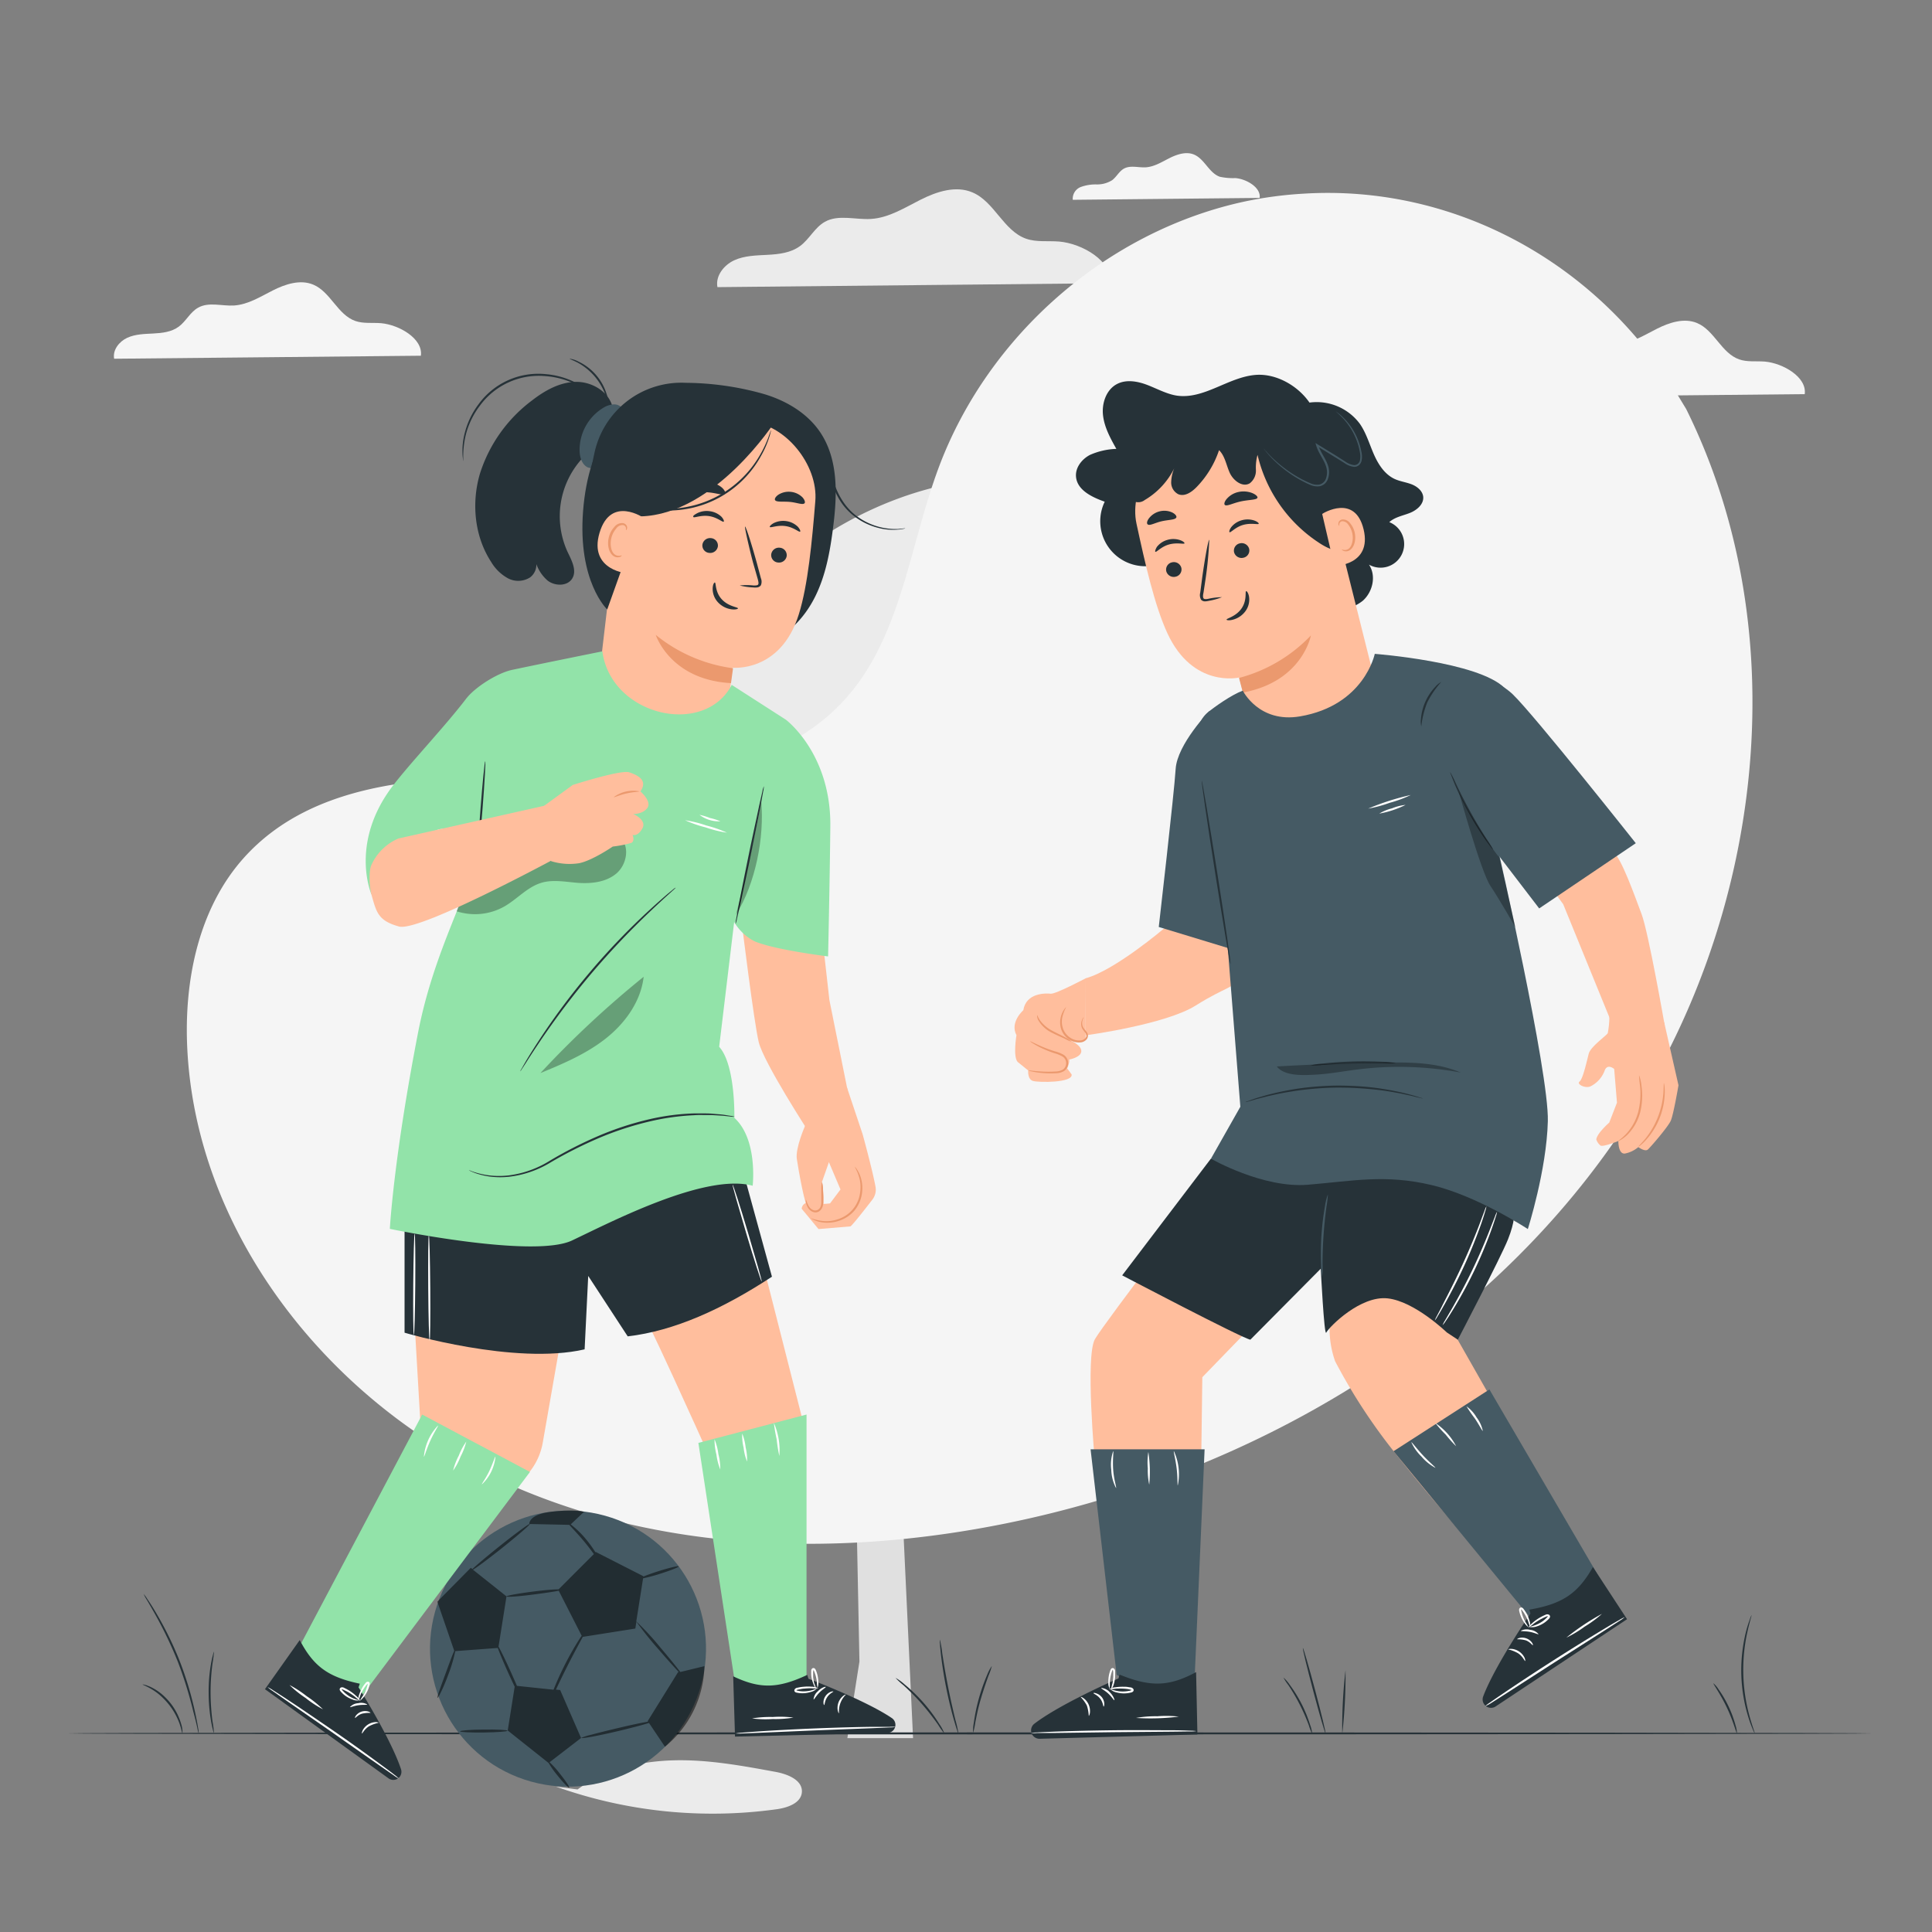 <svg xmlns="http://www.w3.org/2000/svg" viewBox="0 0 500 500"><rect x="0" y="0" width="500" height="500" fill="#808080" stroke="none"/><g id="background-complete"><path d="M200.77,458.57c-8.7-1.6-17.46-3.22-26.3-3s-17.86,2.31-25,7.54l-5.59-.74A120.79,120.79,0,0,0,201,468.23c2.84-.39,6.35-1.6,6.53-4.46C207.7,460.66,203.83,459.14,200.77,458.57Z" style="fill:#ebebeb"></path><path d="M195.46,285.34c-1.41,5.17,16.85,41.71,25,46.62L222.42,430l-3.12,19.82h17l-4-85.43,21.9-69.73L248.47,292l-19.18,62.53L222,293.27,217.4,292l3.65,28.41s-16.45-15.2-19.65-35Z" style="fill:#e0e0e0"></path><path d="M312.6,214.23c-4.12-5.41-11.76-8.34-18.06-5.81,3.06-4.89,6.2-10,6.87-15.72s-1.91-12.27-7.31-14.28c-3.11-1.16-6.74-.72-9.61-2.37-4.71-2.72-5-9.33-4.42-14.75.59-6,1.44-12.07.72-18.06s-3.21-12.07-8.07-15.66c-5.52-4.08-13-4.26-19.8-3.47-28.59,3.3-54.54,21.06-70.54,45S158,221.66,159.31,250.41c.59,12.79,4.75,26.86,11.91,37.48,6.7,9.94,15.74,18.86,26.91,23.21,7,2.73,10.26,3.95,14.62,5A74.82,74.82,0,0,0,230,318h4.79c18.25-.81,30.15-8.94,43.79-21.08s22.38-28.12,30.83-44.31c3.15-6,6.1-12.27,7.19-19S316.71,219.63,312.6,214.23Z" style="fill:#ebebeb"></path><path d="M108.92,92.06c.61-4.41-5.62-8-10.3-8.42-2.23-.18-4.55.16-6.66-.57-4.58-1.6-6.41-7.52-10.88-9.4-3.34-1.41-7.19-.16-10.43,1.47s-6.44,3.68-10.06,3.92c-3.14.2-6.56-1-9.32.57-2.05,1.14-3.12,3.51-5,4.9S42,86.19,39.69,86.31s-4.67.15-6.76,1.11-3.82,3.17-3.39,5.42Z" style="fill:#f5f5f5"></path><path d="M467.06,102c.61-4.41-5.62-8-10.29-8.42-2.24-.18-4.55.17-6.67-.57-4.58-1.6-6.41-7.51-10.88-9.4-3.34-1.41-7.19-.15-10.42,1.48s-6.44,3.68-10.06,3.91c-3.15.2-6.57-1-9.32.57-2.06,1.15-3.13,3.51-5,4.91s-4.27,1.65-6.56,1.78-4.68.14-6.77,1.1-3.82,3.17-3.38,5.43Z" style="fill:#f5f5f5"></path><path d="M326,51.22c.37-2.69-3.42-4.9-6.27-5.13a16.08,16.08,0,0,1-4.06-.35c-2.8-1-3.91-4.58-6.64-5.73-2-.86-4.38-.09-6.35.9s-3.93,2.24-6.13,2.39c-1.92.12-4-.59-5.68.34-1.25.7-1.91,2.14-3.06,3a7.27,7.27,0,0,1-4,1.09,11.18,11.18,0,0,0-4.12.67,3.26,3.26,0,0,0-2.06,3.31Z" style="fill:#f5f5f5"></path><path d="M287.27,73.29c.78-5.65-7.2-10.29-13.18-10.78-2.86-.23-5.83.21-8.53-.73-5.87-2.05-8.21-9.62-13.93-12-4.27-1.81-9.2-.2-13.34,1.88s-8.25,4.72-12.88,5c-4,.26-8.4-1.23-11.93.74-2.62,1.46-4,4.49-6.42,6.27s-5.46,2.12-8.4,2.28-6,.19-8.66,1.42-4.89,4.05-4.33,6.94Z" style="fill:#ebebeb"></path></g><g id="background-simple"><path d="M436.38,105.85l-2.43-4C413.43,68,376.34,47.65,337.23,50.13a101.08,101.08,0,0,0-15,2c-35.56,7.61-66.49,34.5-79.32,68.94-7.54,20.25-9.65,43.57-24,59.65-18.63,20.92-50.25,21.57-78.06,20.71s-59.44-.13-78,20.87c-11.61,13.16-15.3,31.87-14.36,49.48,2.47,46.64,35,88.35,76.31,109.08s90,22.58,135.23,13.46c63.37-12.77,123.63-47.85,159.86-102S465.37,164.33,436.38,105.85Z" style="fill:#f5f5f5"></path></g><g id="Floor"><path d="M484.68,448.6c0,.15-104.63.26-233.67.26s-233.69-.11-233.69-.26,104.61-.26,233.69-.26S484.68,448.46,484.68,448.6Z" style="fill:#263238"></path></g><g id="Plants"><path d="M37.18,412.53a7.83,7.83,0,0,1,.91,1.24c.57.82,1.34,2,2.25,3.55a88.59,88.59,0,0,1,6.12,12.44,87.69,87.69,0,0,1,4,13.26c.38,1.73.65,3.15.8,4.13a8.1,8.1,0,0,1,.18,1.53,9.69,9.69,0,0,1-.38-1.5c-.21-1-.53-2.36-1-4.08A104,104,0,0,0,46,430,105,105,0,0,0,40,417.51c-.87-1.54-1.59-2.78-2.1-3.63A9.28,9.28,0,0,1,37.18,412.53Z" style="fill:#263238"></path><path d="M36.9,435.93s.25,0,.67.13a4,4,0,0,1,.76.26,7.85,7.85,0,0,1,1,.44,13,13,0,0,1,2.32,1.5,16.9,16.9,0,0,1,2.38,2.4,15.61,15.61,0,0,1,2.83,5.43,6.82,6.82,0,0,1,.36,2.51c-.09,0-.22-.94-.71-2.4A17.71,17.71,0,0,0,43.6,441a19.14,19.14,0,0,0-2.29-2.36,15.26,15.26,0,0,0-2.19-1.55C37.79,436.31,36.87,436,36.9,435.93Z" style="fill:#263238"></path><path d="M55.38,427.43A30.3,30.3,0,0,1,55,430.5,55.38,55.38,0,0,0,54.5,438a59.9,59.9,0,0,0,.49,7.44,27.77,27.77,0,0,1,.39,3.09,3,3,0,0,1-.27-.8c-.14-.52-.31-1.28-.48-2.23A44.66,44.66,0,0,1,54,438a41,41,0,0,1,.62-7.5c.17-.95.35-1.71.5-2.23A2.83,2.83,0,0,1,55.38,427.43Z" style="fill:#263238"></path><path d="M339.6,448.76a16.15,16.15,0,0,1-.88-2.26,50.07,50.07,0,0,0-5.26-10.35,14.33,14.33,0,0,1-1.31-2,9.33,9.33,0,0,1,1.61,1.84,35.51,35.51,0,0,1,3.1,5,35,35,0,0,1,2.21,5.45A8.76,8.76,0,0,1,339.6,448.76Z" style="fill:#263238"></path><path d="M343.05,448.6c-.14,0-1.56-4.87-3.19-11s-2.82-11.08-2.68-11.11,1.56,4.87,3.19,11S343.19,448.57,343.05,448.6Z" style="fill:#263238"></path><path d="M347.37,448.78a129.44,129.44,0,0,1,.85-16.54,134.49,134.49,0,0,1-.85,16.54Z" style="fill:#263238"></path><path d="M443.43,435.64a6.81,6.81,0,0,1,1.37,1.62,28.66,28.66,0,0,1,2.58,4.43,28.3,28.3,0,0,1,1.77,4.82,7.23,7.23,0,0,1,.37,2.09c-.16,0-.91-3.1-2.61-6.68S443.3,435.73,443.43,435.64Z" style="fill:#263238"></path><path d="M453.29,418c.09,0-.49,1.69-1.09,4.44a45.35,45.35,0,0,0,.59,21.76c.75,2.71,1.42,4.33,1.33,4.37a6.22,6.22,0,0,1-.54-1.11,31.74,31.74,0,0,1-1.14-3.16,40.36,40.36,0,0,1-1.17-4.85,41.06,41.06,0,0,1-.33-12.19,41.89,41.89,0,0,1,.9-4.9,31.45,31.45,0,0,1,1-3.22A6.51,6.51,0,0,1,453.29,418Z" style="fill:#263238"></path><path d="M243.24,424.33a28.28,28.28,0,0,1,.62,3.59c.34,2.22.84,5.28,1.5,8.64s1.37,6.38,1.9,8.56a27.81,27.81,0,0,1,.79,3.56,4,4,0,0,1-.36-.91c-.21-.6-.47-1.47-.79-2.55-.62-2.17-1.38-5.19-2.05-8.56s-1.11-6.45-1.36-8.69c-.12-1.12-.2-2-.24-2.66A3.41,3.41,0,0,1,243.24,424.33Z" style="fill:#263238"></path><path d="M231.76,434.23a12.42,12.42,0,0,1,2.31,1.66,43,43,0,0,1,4.93,4.77,41.77,41.77,0,0,1,4.09,5.51,11.48,11.48,0,0,1,1.34,2.51,21,21,0,0,1-1.64-2.31A63.73,63.73,0,0,0,238.6,441a61.87,61.87,0,0,0-4.77-4.85A19.33,19.33,0,0,1,231.76,434.23Z" style="fill:#263238"></path><path d="M256.69,431.15a17.06,17.06,0,0,1-.86,2.5c-.56,1.53-1.29,3.66-2,6.05s-1.13,4.59-1.44,6.19a18.51,18.51,0,0,1-.55,2.59,10.72,10.72,0,0,1,.19-2.65,47,47,0,0,1,1.3-6.27,48.7,48.7,0,0,1,2.12-6.05A11,11,0,0,1,256.69,431.15Z" style="fill:#263238"></path></g><g id="soccer-ball"><circle cx="147" cy="426.7" r="35.71" transform="translate(-303.5 453.74) rotate(-74.43)" style="fill:#455a64"></circle><g style="opacity:0.5"><path d="M125.19,447.61c-3.39,0-6.18.25-6.13.46s2.75.34,6.13.3,6.16-.25,6.15-.46S128.58,447.56,125.19,447.61Z"></path><path d="M176.07,432.71c-1-1.31-2.86-3.63-5.11-6.26a71.6,71.6,0,0,0-6.29-6.83l1.76-11.15a42.76,42.76,0,0,0,4.37-1.17c2.74-.86,4.91-1.72,4.85-1.92s-2.34.33-5.08,1.19c-1.72.54-3.21,1.08-4.07,1.45l0-.1-12.31-6.27-.09.09a29.32,29.32,0,0,0-2.21-3.1,24.93,24.93,0,0,0-4.19-4.13l3.46-3.27s-2.37-.69-8.42,0-5.75,3.17-5.75,3.17l10.34.22c.69.79,2.29,2.42,4,4.49.92,1.12,1.72,2.19,2.36,3.07l-9.13,9.13c-1.25,0-3.6.2-6.31.54-4,.5-7.2,1.09-7.17,1.3s3.28,0,7.26-.54c2.72-.35,5-.69,6.26-.94l5.94,11.65c-.25.35-.52.76-.83,1.25-1,1.58-2.3,3.82-3.59,6.38-1.21,2.4-2.19,4.63-2.86,6.34l-9.48-1c-.46-1.08-1-2.31-1.59-3.62-1.29-2.88-2.48-5.31-3.17-6.54l2.06-13-8.68-6.9c.9-.5,3.92-2.75,7.46-5.56,4.14-3.31,7.39-6.12,7.26-6.28s-3.6,2.38-7.74,5.68c-3.57,2.85-6.47,5.32-7.12,6l-.42-.33-8.66,8.76,4.38,12.73c-.43.89-1.25,3.15-2.23,5.81-1.27,3.47-2.32,6.28-2.12,6.36s1.56-2.61,2.84-6.1a38.36,38.36,0,0,0,1.77-6l11-.82c.51,1.38,1.5,3.76,2.72,6.45.59,1.31,1.15,2.51,1.66,3.57l-1.8,11.34,10.6,8.43,0,0a24.75,24.75,0,0,0,2.32,3.26c1.49,1.86,2.84,3.26,3,3.12s-.91-1.74-2.4-3.6a24.33,24.33,0,0,0-2.69-3l8.15-6.27-5.41-12.41-1.1-.11c.78-1.64,1.78-3.75,2.95-6.06,1.61-3.19,3.12-5.95,4-7.59l13.6-2.15.28-1.79a86.82,86.82,0,0,0,5.74,7.18c2.15,2.5,4.08,4.65,5.24,5.86l-.18,0-7.89,12.72.08.13c-1.64.27-4.62.9-8,1.71-2.58.61-4.9,1.19-6.57,1.64a15.46,15.46,0,0,0-2.67.83c0,.29,4.27-.51,9.41-1.72,3.54-.84,6.55-1.64,8.1-2.13l4.13,6.15a27.74,27.74,0,0,0,10.21-20.72v-.13Z"></path></g></g><g id="character-2"><path d="M315.57,303.5s-29.66,38.66-32.2,43.07,0,31.89,0,31.89l27.53-2.18.26-19.86L350.31,316l2.34-9.33Z" style="fill:#ffbe9d"></path><polygon points="282.24 375.08 288.99 433.44 301.58 440.52 309.13 435.27 311.75 375.08 282.24 375.08" style="fill:#455a64"></polygon><path d="M288.83,385.09a10.53,10.53,0,0,1-1.23-4.7,10.67,10.67,0,0,1,.49-4.83c.16,0-.19,2.16,0,4.79S289,385,288.83,385.09Z" style="fill:#fff"></path><path d="M297.42,384.24a17.7,17.7,0,0,1-.37-4.23,17.48,17.48,0,0,1,.14-4.25,34.06,34.06,0,0,1,.23,8.48Z" style="fill:#fff"></path><path d="M304.82,384.45c-.15,0,0-2-.31-4.48s-.86-4.38-.71-4.42a14.19,14.19,0,0,1,1,8.9Z" style="fill:#fff"></path><path d="M402.14,230.69l2.42,3.33,13,31.85,13.27-.49s-4.22-24.16-6-28.84-5.12-14.3-7.39-16.19-7.33-3.58-7.33-3.58Z" style="fill:#ffbe9d"></path><path d="M416.5,263.2a23.43,23.43,0,0,1-.41,4.17c-.32.64-4.44,3.49-4.92,5.31s-1.51,6.59-2.38,7.22,1.35,1.83,2.78,1.27a7.41,7.41,0,0,0,3.72-4.12c.72-1.91,2.46-.4,2.46-.4l.72,8.72-2,5.16s-3.19,2.77-3.35,4.36a3.34,3.34,0,0,0,1.11,1.59c.72.39,4.6-1.19,4.6-1.19s-.08,3.41,1.67,3.25a7.53,7.53,0,0,0,3.49-1.67s1.74,1.27,2.46.64,5.23-5.87,5.94-7.46,2-9.18,2-9.18l-3.7-16.29-8-4.82Z" style="fill:#ffbe9d"></path><path d="M424.18,278.25a10.33,10.33,0,0,1,.63,2.76,17.83,17.83,0,0,1-.33,6.84,12.67,12.67,0,0,1-3.42,5.93,9.12,9.12,0,0,1-1.67,1.25c-.42.24-.68.34-.7.31s.92-.58,2.11-1.83a13.46,13.46,0,0,0,3.18-5.79,20.08,20.08,0,0,0,.47-6.67A27.57,27.57,0,0,1,424.18,278.25Z" style="fill:#eb996e"></path><path d="M430.62,280.32s.08.25.14.71a12.48,12.48,0,0,1,.07,2,18.8,18.8,0,0,1-4.78,11.92,12.32,12.32,0,0,1-1.42,1.38,2.47,2.47,0,0,1-.59.42c-.06-.07.69-.77,1.73-2a21.37,21.37,0,0,0,3.23-5.5,21.75,21.75,0,0,0,1.47-6.2C430.6,281.35,430.53,280.33,430.62,280.32Z" style="fill:#eb996e"></path><path d="M301.31,240.24S288.54,251.12,281,253.17v14.76s20.59-2.75,28.48-7.72,10.12-4.46,11.15-7.38.86-9.36.86-9.36Z" style="fill:#ffbe9d"></path><path d="M281,253.17s-7.8,4.13-9.06,4-6.37-.31-7.11,4.28c0,0-3.55,3.07-1.77,6.45,0,0-.94,5.57.31,6.93l2.72,2.2s-.21,2.3,1.25,2.72,10.35.52,10-1.68l-1.15-1.57s.73-1.67.52-2.29c0,0,3-.53,3.13-2.09s-2.71-2.83-2.71-2.83,3.83.94,3.83-.94Z" style="fill:#ffbe9d"></path><path d="M280.48,263.27s-.15.25-.3.71a2.47,2.47,0,0,0,.16,1.94,14.19,14.19,0,0,0,.89,1.14,1.69,1.69,0,0,1,.33.86,1.52,1.52,0,0,1-.29,1,2.32,2.32,0,0,1-1.82.86,4.35,4.35,0,0,1-2.06-.39,5.16,5.16,0,0,1-2.71-2.89,5.75,5.75,0,0,1-.16-3.23,6,6,0,0,1,.87-2c.29-.42.5-.62.52-.6a10.54,10.54,0,0,0-1,2.66,5.49,5.49,0,0,0,.25,3,4.83,4.83,0,0,0,2.47,2.59,4,4,0,0,0,1.82.35,1.86,1.86,0,0,0,1.46-.64,1,1,0,0,0,0-1.3,10.2,10.2,0,0,1-.86-1.21,2.58,2.58,0,0,1,0-2.19C280.21,263.43,280.46,263.25,280.48,263.27Z" style="fill:#eb996e"></path><path d="M266.58,269.46c0-.07,1.16.57,3.06,1.39a34.66,34.66,0,0,0,3.41,1.25,8.89,8.89,0,0,1,2.07.8,2.55,2.55,0,0,1,1.32,2.08,2.48,2.48,0,0,1-1.08,2.22,4.37,4.37,0,0,1-2.2.56,25.21,25.21,0,0,1-3.68-.09,21.53,21.53,0,0,1-2.45-.38,3.35,3.35,0,0,1-.88-.26c0-.09,1.29.16,3.36.27a29.37,29.37,0,0,0,3.62,0,4.07,4.07,0,0,0,1.95-.5,2,2,0,0,0,.84-1.77,2,2,0,0,0-1.07-1.67,8.56,8.56,0,0,0-1.94-.78,28.87,28.87,0,0,1-3.42-1.37,23.6,23.6,0,0,1-2.17-1.19A3.27,3.27,0,0,1,266.58,269.46Z" style="fill:#eb996e"></path><path d="M268.4,262.7c.08,0,.23.62.82,1.45a9.2,9.2,0,0,0,3,2.55c1.38.76,2.72,1.33,3.63,1.87a4.11,4.11,0,0,1,1.37,1,9.54,9.54,0,0,1-1.54-.69c-.94-.45-2.29-1-3.71-1.75a8.08,8.08,0,0,1-3.07-2.8A2.64,2.64,0,0,1,268.4,262.7Z" style="fill:#eb996e"></path><path d="M344.09,343.28a25.67,25.67,0,0,0,1.43,9,148.21,148.21,0,0,0,15.13,23.26c15,19.06,36.14,42,36.14,42L412,407.8l-34.75-61.09L365,331.48l-18.31,5Z" style="fill:#ffbe9d"></path><path d="M325.18,129.18a33.29,33.29,0,0,1,9-22.77l-.74-.27a13.92,13.92,0,0,1,18.53,3.6c1.62,2.37,2.42,5.17,3.57,7.8s2.81,5.23,5.42,6.43c1.39.63,2.94.82,4.36,1.37s2.81,1.67,3,3.18c.21,1.95-1.63,3.51-3.45,4.23s-3.87,1.06-5.32,2.38a6.11,6.11,0,1,1-5.26,11c1.92,2.85,1,7-1.56,9.31a10.58,10.58,0,0,1-9.7,1.88,19.23,19.23,0,0,1-8.56-5.51A33.29,33.29,0,0,1,325.18,129.18Z" style="fill:#263238"></path><path d="M278.47,123.36c-.2-2.35,1.5-4.52,3.59-5.62a18.34,18.34,0,0,1,6.85-1.57c-1.54-2.74-3.1-5.58-3.45-8.7s.84-6.64,3.63-8.09c2.4-1.25,5.35-.71,7.87.26s5,2.35,7.62,2.75c7,1,13.2-4.71,20.21-5.35,7.2-.67,15.26,5.42,16.32,12.57-9.87,7.53-19.83,15.15-27.8,24.68-4.3,5.15-8.75,11.28-15.41,12.15a11.64,11.64,0,0,1-12-16.6C282.61,128.68,278.75,126.84,278.47,123.36Z" style="fill:#263238"></path><path d="M294.13,135.56c-2-9.18,5.19-20.92,14.44-22.51l30.69-2.69,1.27,4.88,15.17,60.55h0s3,20.07-13.68,23.58c-15,3.16-18.54-12.58-18.54-12.59l-2.75-11.44s-12,2.87-18.62-11.48C298.81,156.73,296.33,145.75,294.13,135.56Z" style="fill:#ffbe9d"></path><path d="M301.83,147.83a2,2,0,0,0,2.41,1.42,1.92,1.92,0,0,0,1.49-2.3,2,2,0,0,0-2.4-1.42A1.92,1.92,0,0,0,301.83,147.83Z" style="fill:#263238"></path><path d="M299,142.8c.31.18,1.47-1.31,3.54-1.89s3.89,0,4-.29c.08-.14-.29-.53-1.09-.82a5.46,5.46,0,0,0-3.32-.08,5.24,5.24,0,0,0-2.73,1.82C299,142.21,298.89,142.72,299,142.8Z" style="fill:#263238"></path><path d="M319.38,142.92a2,2,0,0,0,2.41,1.42,1.92,1.92,0,0,0,1.49-2.3,2,2,0,0,0-2.4-1.42A1.92,1.92,0,0,0,319.38,142.92Z" style="fill:#263238"></path><path d="M318.21,137.73c.31.19,1.47-1.31,3.54-1.89s3.89,0,4-.29c.08-.14-.29-.53-1.09-.82a5.46,5.46,0,0,0-3.32-.08,5.26,5.26,0,0,0-2.73,1.82C318.15,137.14,318.06,137.65,318.21,137.73Z" style="fill:#263238"></path><path d="M316.23,154.55a17.06,17.06,0,0,0-3.52.42c-.55.1-1.08.15-1.25-.14s-.14-.83,0-1.42c.19-1.22.38-2.5.58-3.84a98.74,98.74,0,0,0,.92-9.88c-.25,0-1.08,4.4-1.84,9.85-.17,1.34-.34,2.62-.5,3.84a2.37,2.37,0,0,0,.23,1.84,1.37,1.37,0,0,0,1.07.41,4.68,4.68,0,0,0,.93-.14A16.32,16.32,0,0,0,316.23,154.55Z" style="fill:#263238"></path><path d="M320.66,175.45a39.67,39.67,0,0,0,18.6-11s-2.17,11.94-17.6,14.78Z" style="fill:#eb996e"></path><path d="M322.5,153c-.34.08.29,2.33-1.19,4.47s-3.94,2.57-3.87,2.89c0,.15.66.29,1.68,0a5.83,5.83,0,0,0,3.27-2.29,5.07,5.07,0,0,0,.85-3.7C323.06,153.41,322.65,152.93,322.5,153Z" style="fill:#263238"></path><path d="M316.94,130.62c.42.57,2.07-.41,4.27-.87s4.17-.35,4.23-1c0-.32-.51-.81-1.42-1.17a6.22,6.22,0,0,0-3.52-.25,5.6,5.6,0,0,0-2.95,1.7C316.94,129.7,316.75,130.35,316.94,130.62Z" style="fill:#263238"></path><path d="M297,135.69c.5.49,1.91-.41,3.74-.81s3.47-.32,3.71-1c.09-.32-.27-.84-1.06-1.24a4.85,4.85,0,0,0-3.24-.31,5,5,0,0,0-2.76,1.76C296.82,134.82,296.73,135.45,297,135.69Z" style="fill:#263238"></path><path d="M293,126.67c1.26-5.9,5.4-11,10.53-14.12s11.19-4.6,17.21-5a112.6,112.6,0,0,1,18.07.71c1.45.14,3.05.34,4,1.43a6,6,0,0,1,1.14,2.72q2.83,12.23,5.68,24.45l-.74,5.56c-2.59.78-5.34-.48-7.61-2a37.35,37.35,0,0,1-15.83-22.7,12.43,12.43,0,0,0-.42,3.91,4.12,4.12,0,0,1-1.58,3.44c-1.87,1.14-4.25-.67-5.17-2.66s-1.23-4.37-2.79-5.91a25.12,25.12,0,0,1-5.85,9.59c-1.25,1.27-3,2.49-4.68,1.82a3.39,3.39,0,0,1-1.86-3.06,10,10,0,0,1,.8-3.67,19.66,19.66,0,0,1-7.65,8.23,2.73,2.73,0,0,1-2.37.48C292.81,129.42,292.77,127.86,293,126.67Z" style="fill:#263238"></path><path d="M342.18,133c.21-.16,8.49-5.27,10.72,4s-7.53,9.6-7.61,9.34S342.18,133,342.18,133Z" style="fill:#ffbe9d"></path><path d="M347.27,142.18s.19.08.5.14a1.69,1.69,0,0,0,1.21-.27c.89-.59,1.34-2.35,1-4a5.44,5.44,0,0,0-1-2.2,1.9,1.9,0,0,0-1.51-.95.84.84,0,0,0-.85.67c-.06.29.05.46,0,.49s-.24-.11-.25-.51a1.07,1.07,0,0,1,.22-.67,1.31,1.31,0,0,1,.84-.45,2.34,2.34,0,0,1,2,1,5.61,5.61,0,0,1,1.18,2.45c.39,1.88-.14,3.86-1.39,4.57a1.76,1.76,0,0,1-1.53.11C347.34,142.4,347.25,142.21,347.27,142.18Z" style="fill:#eb996e"></path><path d="M327.07,116.1a2.43,2.43,0,0,0,.34.48c.24.31.6.75,1.09,1.3a31.7,31.7,0,0,0,8.28,6.48c.69.36,1.39.73,2.17,1.06a4.57,4.57,0,0,0,2.59.42,2.85,2.85,0,0,0,2.09-1.82,5.23,5.23,0,0,0,.23-2.88c-.43-2-1.76-3.51-2.47-5.32a5.4,5.4,0,0,1-.24-.71l-.39.28,4.86,3,2.31,1.43a5.2,5.2,0,0,0,2.51,1,1.86,1.86,0,0,0,1.3-.47,2.22,2.22,0,0,0,.65-1.17,5.6,5.6,0,0,0-.09-2.39,16.33,16.33,0,0,0-1.31-4,16.52,16.52,0,0,0-3.54-4.91,12.49,12.49,0,0,0-1.25-1.06,2.81,2.81,0,0,0-.48-.32s.61.51,1.6,1.52a17.11,17.11,0,0,1,3.35,4.92,16.54,16.54,0,0,1,1.23,3.92,5.36,5.36,0,0,1,.06,2.22,1.52,1.52,0,0,1-1.51,1.29,5,5,0,0,1-2.28-.91L345.88,118,341,115l-.56-.35.18.63c.07.24.16.5.26.75.77,1.91,2.08,3.46,2.45,5.24a4.76,4.76,0,0,1-.18,2.6,2.39,2.39,0,0,1-1.74,1.54,4.15,4.15,0,0,1-2.34-.37c-.74-.31-1.45-.67-2.13-1a34.28,34.28,0,0,1-3.64-2.23,35.08,35.08,0,0,1-4.7-4c-.51-.53-.89-1-1.15-1.23A2.53,2.53,0,0,0,327.07,116.1Z" style="fill:#455a64"></path><path d="M313.37,299.87l-22.95,30.19s30.84,16.19,33.17,16.65l18.22-18.37s.88,17.51,1.41,16.55c.87-1.61,8.91-9.65,15.91-8.87s15.3,8.81,15.3,8.81l2.85,1.88s11.13-21.29,13-26,1.56-6.8,1.56-6.8l-3.11-14.05-37.89,3.07Z" style="fill:#263238"></path><path d="M343.66,309.1a25.69,25.69,0,0,1-.36,3.11c-.26,1.92-.57,4.57-.77,7.51s-.26,5.6-.26,7.53a25.19,25.19,0,0,1-.07,3.14,15.76,15.76,0,0,1-.3-3.13,70.71,70.71,0,0,1,1-15.1A15.05,15.05,0,0,1,343.66,309.1Z" style="fill:#455a64"></path><path d="M384.68,312.19a5.29,5.29,0,0,1-.3,1.24c-.22.8-.59,1.93-1.06,3.32-1,2.79-2.44,6.59-4.31,10.67s-3.79,7.68-5.22,10.25c-.72,1.28-1.32,2.31-1.75,3a6,6,0,0,1-.71,1.07,6.06,6.06,0,0,1,.54-1.17c.42-.82,1-1.85,1.59-3.09,1.35-2.61,3.2-6.22,5.07-10.29s3.4-7.83,4.44-10.57c.48-1.3.89-2.39,1.22-3.26A6.16,6.16,0,0,1,384.68,312.19Z" style="fill:#fff"></path><path d="M387.44,313.59a6.5,6.5,0,0,1-.32,1.25c-.24.79-.62,1.93-1.11,3.32a112.59,112.59,0,0,1-4.46,10.66A114.53,114.53,0,0,1,376,339c-.77,1.26-1.42,2.27-1.89,2.95a6.37,6.37,0,0,1-.77,1,6.13,6.13,0,0,1,.59-1.14c.47-.81,1.06-1.82,1.75-3,1.47-2.56,3.43-6.13,5.38-10.19s3.51-7.82,4.58-10.57l1.27-3.26A6.9,6.9,0,0,1,387.44,313.59Z" style="fill:#fff"></path><path d="M289.73,433.38l-.27,1s-15,6.51-21.78,11.73a2.17,2.17,0,0,0,1.4,3.88l40.81-1.11-.34-16.14C302.6,436.47,297.85,436.69,289.73,433.38Z" style="fill:#263238"></path><path d="M288.38,440c-.13.06-.65-.87-1.59-1.73S284.9,437,285,436.85a3.17,3.17,0,0,1,2.19,1.08C288.17,438.88,288.51,440,288.38,440Z" style="fill:#fff"></path><path d="M285.63,441.66c-.15,0-.14-1.08-.9-2.05S283,438.35,283,438.2s.3-.09.74.05a3.15,3.15,0,0,1,1.42,1,3,3,0,0,1,.63,1.65C285.8,441.4,285.69,441.67,285.63,441.66Z" style="fill:#fff"></path><path d="M281.77,444.07a10.07,10.07,0,0,0-.49-2.68,9.93,9.93,0,0,0-1.61-2.21c0-.05.36,0,.8.35a4,4,0,0,1,1.29,1.65,4.21,4.21,0,0,1,.31,2.08C282,443.79,281.83,444.09,281.77,444.07Z" style="fill:#fff"></path><path d="M294,444.6a28.75,28.75,0,0,1,5.53-.43,28.39,28.39,0,0,1,5.54.09,59,59,0,0,1-11.07.34Z" style="fill:#fff"></path><path d="M287.4,437.22c0-.08.67.22,1.76.41a7.62,7.62,0,0,0,1.91.11,7.5,7.5,0,0,0,1.12-.15c.19,0,.4-.1.56-.15a.22.22,0,0,0,.13-.07s0,0,0,0-.61-.18-1-.24-.77-.09-1.14-.11a17.82,17.82,0,0,0-1.95,0,11.58,11.58,0,0,1-1.81.14,4.36,4.36,0,0,1,1.78-.5,11.83,11.83,0,0,1,2-.13c.38,0,.78,0,1.19.08l.62.09a1,1,0,0,1,.73.41.53.53,0,0,1,0,.57.8.8,0,0,1-.39.28,6,6,0,0,1-.64.16,7.29,7.29,0,0,1-3.21-.1A3.5,3.5,0,0,1,287.4,437.22Z" style="fill:#fff"></path><path d="M287.58,437.19a9.19,9.19,0,0,1,.33-1.56,12.27,12.27,0,0,0,.2-1.69c0-.32,0-.66,0-1a2.29,2.29,0,0,0-.12-.81h0a.53.53,0,0,0-.1.13,2.64,2.64,0,0,0-.17.46q-.16.5-.27,1a10.74,10.74,0,0,0-.24,1.68,12.35,12.35,0,0,1-.06,1.6,3.33,3.33,0,0,1-.31-1.6,9.05,9.05,0,0,1,.14-1.78,8.4,8.4,0,0,1,.25-1,3.2,3.2,0,0,1,.21-.55.77.77,0,0,1,.25-.3.53.53,0,0,1,.53,0,.83.83,0,0,1,.37.7c0,.19,0,.37,0,.55,0,.37,0,.72,0,1.06a8.42,8.42,0,0,1-.33,1.74A3.48,3.48,0,0,1,287.58,437.19Z" style="fill:#fff"></path><path d="M266.74,448.5a13,13,0,0,1,1.68-.15c1.09-.06,2.66-.13,4.6-.21,3.88-.14,9.24-.28,15.17-.35s11.29,0,15.17,0c1.94,0,3.51.07,4.6.11a12,12,0,0,1,1.68.11,9.36,9.36,0,0,1-1.68.09l-4.6.06-15.17.13-15.16.2-4.6,0A8.92,8.92,0,0,1,266.74,448.5Z" style="fill:#fff"></path><polygon points="360.65 375.57 397.94 420.98 412.35 420.11 415.86 411.61 385.46 359.59 360.65 375.57" style="fill:#455a64"></polygon><path d="M395.79,416.58l.3,1s-9.24,13.45-12.25,21.48a2.17,2.17,0,0,0,3.24,2.56l34-22.57-8.83-13.5C408.35,412.38,404.44,415.08,395.79,416.58Z" style="fill:#263238"></path><path d="M398.18,422.93c-.08.13-1-.38-2.27-.61s-2.3-.12-2.33-.27a3.25,3.25,0,0,1,2.43-.24A3.16,3.16,0,0,1,398.18,422.93Z" style="fill:#fff"></path><path d="M396.7,425.77c-.13.08-.68-.84-1.85-1.26a8.21,8.21,0,0,0-2.22-.27c0-.06.2-.24.65-.35a3.13,3.13,0,0,1,3.17,1.19C396.71,425.46,396.76,425.75,396.7,425.77Z" style="fill:#fff"></path><path d="M394.71,429.86c-.15.06-.58-1.17-1.84-2a9.35,9.35,0,0,0-2.53-1c0-.06.32-.17.86-.13a4,4,0,0,1,2,.72,4.05,4.05,0,0,1,1.36,1.59C394.75,429.51,394.77,429.85,394.71,429.86Z" style="fill:#fff"></path><path d="M405.37,423.82a59.25,59.25,0,0,1,9.21-6.15,30,30,0,0,1-4.46,3.29A29.39,29.39,0,0,1,405.37,423.82Z" style="fill:#fff"></path><path d="M395.85,421.07c0-.09.69-.17,1.71-.58a8.52,8.52,0,0,0,1.69-.93,8,8,0,0,0,.86-.72,5.16,5.16,0,0,0,.4-.42.32.32,0,0,0,.07-.13l0,0c-.1-.09-.61.17-.95.31l-1,.51a17.81,17.81,0,0,0-1.65,1.05,12.31,12.31,0,0,1-1.46,1.07c-.05,0,.37-.62,1.24-1.36a11.94,11.94,0,0,1,1.63-1.17c.33-.2.68-.38,1.05-.56l.58-.26a.93.93,0,0,1,.83,0,.54.54,0,0,1,.3.49.77.77,0,0,1-.18.44,5.15,5.15,0,0,1-.46.47,7.18,7.18,0,0,1-.94.75,7.31,7.31,0,0,1-1.83.87A3.62,3.62,0,0,1,395.85,421.07Z" style="fill:#fff"></path><path d="M396,421a10.76,10.76,0,0,1-.55-1.5,11,11,0,0,0-.73-1.54,9,9,0,0,0-.53-.85c-.17-.25-.5-.67-.53-.62s0,0,0,0a.49.49,0,0,0,0,.15,3.88,3.88,0,0,0,.1.49,8.78,8.78,0,0,0,.28,1,10.61,10.61,0,0,0,.69,1.56,10.75,10.75,0,0,1,.79,1.38c-.05,0-.54-.35-1.1-1.19a8,8,0,0,1-.83-1.58,7.32,7.32,0,0,1-.33-1,3.67,3.67,0,0,1-.12-.58,1,1,0,0,1,.06-.39.54.54,0,0,1,.43-.32.79.79,0,0,1,.67.4q.18.23.33.45c.2.31.38.61.54.91a9.63,9.63,0,0,1,.65,1.65A3.41,3.41,0,0,1,396,421Z" style="fill:#fff"></path><path d="M384.31,441.58a10.51,10.51,0,0,1,1.35-1c.88-.63,2.18-1.52,3.79-2.61,3.21-2.18,7.68-5.14,12.67-8.33s9.56-6,12.88-8c1.66-1,3-1.8,4-2.34a11,11,0,0,1,1.49-.8,10.13,10.13,0,0,1-1.39,1l-3.86,2.49-12.8,8.15-12.75,8.2-3.88,2.47A9.85,9.85,0,0,1,384.31,441.58Z" style="fill:#fff"></path><path d="M371.47,379.87a12.14,12.14,0,0,1-3.56-2.88,12.28,12.28,0,0,1-2.66-3.74c.13-.08,1.32,1.57,3,3.38S371.56,379.75,371.47,379.87Z" style="fill:#fff"></path><path d="M376.85,374.28a31.51,31.51,0,0,1-2.7-3,30.42,30.42,0,0,1-2.68-3,16.18,16.18,0,0,1,5.38,6Z" style="fill:#fff"></path><path d="M383.75,370.32c-.14.06-.89-1.48-2.06-3.22a38,38,0,0,1-2.17-3.15,9.09,9.09,0,0,1,2.61,2.86A8.75,8.75,0,0,1,383.75,370.32Z" style="fill:#fff"></path><path d="M308,196.89c.33,1,9.41,44.19,9.41,44.19L321,286.43l-7.61,13.44s13.43,7.71,25.09,6.74,20.06-2.75,32,.08,24.92,11.39,24.92,11.39,4.86-15.23,5.18-27.92-13-70.86-13-70.86,8.6-34.45,1.81-41.25-33.6-8.83-33.6-8.83-2.69,13.34-19.35,16.18c-10.63,1.81-14.81-6.66-14.81-6.66-3,1.11-7.52,4.35-9.18,5.74C308.6,187.78,308,196.89,308,196.89Z" style="fill:#455a64"></path><path d="M313,184s-8.34,8.61-8.74,15-4.37,40.9-4.37,40.9l21.45,6.53L325.13,236Z" style="fill:#455a64"></path><path d="M391.51,179.7c-5.63-5.42-18.16-7.66-18.16-7.66h-1.11l13.85,47.06,12.25,16,25-16.88S397.13,185.11,391.51,179.7Z" style="fill:#455a64"></path><path d="M311,202c.14,0,1.92,10.61,4,23.74s3.61,23.8,3.47,23.82-1.93-10.6-4-23.74S310.88,202.05,311,202Z" style="fill:#263238"></path><path d="M375.3,199.8a29.6,29.6,0,0,1,1.5,3c.89,1.89,2.17,4.48,3.71,7.27s3.06,5.26,4.19,7a28.49,28.49,0,0,1,1.78,2.89s-.25-.22-.61-.68-.87-1.14-1.48-2a81.54,81.54,0,0,1-4.33-7c-1.55-2.81-2.78-5.45-3.6-7.38-.4-1-.71-1.76-.91-2.32A2.87,2.87,0,0,1,375.3,199.8Z" style="fill:#263238"></path><path d="M373,176.49a23.83,23.83,0,0,0-3.62,5.28,23.32,23.32,0,0,0-1.55,6.22,5.28,5.28,0,0,1-.09-1.92,13.62,13.62,0,0,1,1.16-4.51,13.94,13.94,0,0,1,2.6-3.86A5.34,5.34,0,0,1,373,176.49Z" style="fill:#263238"></path><path d="M368.2,284.27a1.62,1.62,0,0,1-.47-.07l-1.33-.32c-.57-.15-1.27-.32-2.09-.49s-1.74-.4-2.78-.57c-2.07-.4-4.55-.76-7.32-1a86.19,86.19,0,0,0-9-.34,83.78,83.78,0,0,0-9,.7c-2.76.39-5.23.84-7.27,1.33-1,.21-1.95.48-2.76.68s-1.51.4-2.07.57l-1.31.37a1.36,1.36,0,0,1-.47.09,1.86,1.86,0,0,1,.43-.19l1.29-.46c.55-.2,1.24-.43,2.05-.66s1.72-.52,2.75-.76a73.85,73.85,0,0,1,7.29-1.45,79.66,79.66,0,0,1,9.07-.74,81.65,81.65,0,0,1,9.1.38,73.59,73.59,0,0,1,7.34,1.16c1,.2,2,.45,2.78.65s1.51.4,2.08.58l1.3.41A1.48,1.48,0,0,1,368.2,284.27Z" style="fill:#263238"></path><path d="M361.27,275.16a25.28,25.28,0,0,1-3.26,0c-2,0-4.77,0-7.83.07s-5.82.25-7.82.37a21.36,21.36,0,0,1-3.25.13,19.3,19.3,0,0,1,3.22-.49c2-.22,4.77-.44,7.84-.53s5.85,0,7.85.08A17.87,17.87,0,0,1,361.27,275.16Z" style="fill:#263238"></path><g style="opacity:0.3"><path d="M358.24,275q-13.92.19-27.81,1h0c2,2.54,6.75,2.31,10.29,2.1s7-.87,10.53-1.31a86.68,86.68,0,0,1,26.8.79C371.88,274.94,365,274.89,358.24,275Z"></path></g><g style="opacity:0.3"><path d="M377.52,204.86s5.72,20.7,8.18,24.38S392.19,240,392.19,240L388,221.75C387.66,222.08,379,209,377.52,204.86Z"></path></g><path d="M365.08,205.76a31.67,31.67,0,0,1-5.42,2,33.29,33.29,0,0,1-5.58,1.51,63.65,63.65,0,0,1,11-3.52Z" style="fill:#fff"></path><path d="M363.76,208.31a25.23,25.23,0,0,1-6.81,2.25,12.3,12.3,0,0,1,3.32-1.37A12.5,12.5,0,0,1,363.76,208.31Z" style="fill:#fff"></path></g><g id="character-1"><path d="M209.33,293l11.49-3.57-6.17-30.6-2.14-19L192,239.11s3.1,25.3,4.35,30.56S209.33,293,209.33,293Z" style="fill:#ffbe9d"></path><path d="M223.25,293.55s2.52,9.15,3.33,13.56a4.23,4.23,0,0,1-.83,3.38c-1.82,2.36-5.34,6.85-5.68,6.9l-8.24.69-4.36-5.26a1.78,1.78,0,0,1,2.35-1.53,15,15,0,0,0,5,.14l2.7-3.6-3-7.06-6.23-9.28,10.92-10Z" style="fill:#ffbe9d"></path><path d="M221.19,301.94a2.65,2.65,0,0,1,.61.74,8,8,0,0,1,1.06,2.39,9.43,9.43,0,0,1,.2,3.89,9,9,0,0,1-1.95,4.36,8.91,8.91,0,0,1-4,2.63,9.4,9.4,0,0,1-3.87.45,8,8,0,0,1-2.54-.65c-.56-.26-.84-.46-.82-.49a12.58,12.58,0,0,0,3.39.77,9.34,9.34,0,0,0,3.68-.53,8.3,8.3,0,0,0,5.61-6.62,9.52,9.52,0,0,0-.08-3.72A13.12,13.12,0,0,0,221.19,301.94Z" style="fill:#eb996e"></path><path d="M208.3,291.49s-2.5,5.68-2.08,8.45,2.08,12.46,3.05,13,2.49,1.66,3.46,0,0-7.07,0-7.07l1.8-5.12s3.88-2.91,2.77-5.54S210.79,290,208.3,291.49Z" style="fill:#ffbe9d"></path><path d="M212.73,305.89a6.26,6.26,0,0,1,.25,1.88c0,.58.07,1.28.08,2.05,0,.4,0,.8,0,1.22a3.58,3.58,0,0,1-.22,1.36,2.31,2.31,0,0,1-.9,1.12,1.75,1.75,0,0,1-1.35.19,2.61,2.61,0,0,1-1.63-1.42,3.8,3.8,0,0,1-.43-1.87c.1,0,.23.71.76,1.69a2.24,2.24,0,0,0,1.41,1.13,1.45,1.45,0,0,0,1.66-1,3.25,3.25,0,0,0,.19-1.18c0-.41,0-.81,0-1.2q0-1.06,0-2A7.77,7.77,0,0,1,212.73,305.89Z" style="fill:#eb996e"></path><path d="M107.23,341.22l1.64,28.26,25.82,13.85h0a16.73,16.73,0,0,0,5.78-10L147,336Z" style="fill:#ffbe9d"></path><polygon points="109.26 366.08 75.74 429.47 93.46 439.16 137.15 380.94 109.26 366.08" style="fill:#92E3A9"></polygon><path d="M93.12,435.74l-.33.94s8.42,13.35,11,21.22a2.1,2.1,0,0,1-3.22,2.35l-32-23.09,9-12.71C81.14,431.21,84.82,434,93.12,435.74Z" style="fill:#263238"></path><path d="M90.57,441.79a3.06,3.06,0,0,1,2.14-1,3,3,0,0,1,2.34.34c0,.15-1,0-2.27.18S90.65,441.92,90.57,441.79Z" style="fill:#fff"></path><path d="M91.89,444.59c-.06,0,0-.31.27-.66a3,3,0,0,1,3.11-1c.43.13.64.31.61.37a8.13,8.13,0,0,0-2.15.19C92.59,443.81,92,444.67,91.89,444.59Z" style="fill:#fff"></path><path d="M93.67,448.62c-.06,0,0-.35.19-.82a4,4,0,0,1,3.31-2.12c.53,0,.84.1.83.17a9.88,9.88,0,0,0-2.48.89C94.28,447.51,93.81,448.67,93.67,448.62Z" style="fill:#fff"></path><path d="M83.59,442.37a26.54,26.54,0,0,1-4.49-2.93,28,28,0,0,1-4.18-3.36A28.32,28.32,0,0,1,79.41,439,28.39,28.39,0,0,1,83.59,442.37Z" style="fill:#fff"></path><path d="M92.89,440.07a3.27,3.27,0,0,1-1.77-.29,7,7,0,0,1-1.74-.91,6.83,6.83,0,0,1-.88-.76,4.15,4.15,0,0,1-.43-.48.71.71,0,0,1-.16-.43.54.54,0,0,1,.32-.47.93.93,0,0,1,.81.07l.54.27c.36.19.69.38,1,.58a11,11,0,0,1,1.53,1.2,4.39,4.39,0,0,1,1.15,1.37,11.67,11.67,0,0,1-1.39-1.09,14.15,14.15,0,0,0-1.55-1.07c-.3-.18-.62-.36-1-.53s-.8-.42-.89-.34l0,0a.4.4,0,0,0,.06.12c.1.13.25.29.37.42a6.07,6.07,0,0,0,.81.73,7.73,7.73,0,0,0,1.59,1C92.23,439.88,92.9,440,92.89,440.07Z" style="fill:#fff"></path><path d="M92.76,440a3.2,3.2,0,0,1,.25-1.56,8.78,8.78,0,0,1,.69-1.57,9.46,9.46,0,0,1,.55-.86l.34-.42a.75.75,0,0,1,.67-.36.5.5,0,0,1,.41.32.91.91,0,0,1,0,.39,3.52,3.52,0,0,1-.14.56,7.52,7.52,0,0,1-.35.95,8,8,0,0,1-.86,1.49c-.58.79-1.07,1.16-1.12,1.11a10.56,10.56,0,0,1,.81-1.31,10.59,10.59,0,0,0,.73-1.47c.11-.29.21-.6.3-.92a3.35,3.35,0,0,0,.11-.46.34.34,0,0,0,0-.15l0,0h0a3.78,3.78,0,0,0-.53.6c-.2.27-.38.53-.55.8a12.14,12.14,0,0,0-.76,1.45A8.91,8.91,0,0,1,92.76,440Z" style="fill:#fff"></path><path d="M103.27,460.33a10.46,10.46,0,0,1-1.38-.88l-3.65-2.53c-3.15-2.2-7.37-5.14-12-8.4l-12.06-8.36-3.64-2.55a9.54,9.54,0,0,1-1.3-1,10.68,10.68,0,0,1,1.41.82c.89.56,2.17,1.39,3.74,2.42,3.14,2.06,7.44,5,12.14,8.23s8.92,6.3,11.94,8.53c1.51,1.12,2.73,2,3.56,2.67A9.73,9.73,0,0,1,103.27,460.33Z" style="fill:#fff"></path><path d="M109.7,377a13.38,13.38,0,0,1,3.66-8.08c.13.09-1,1.72-2,3.94S109.85,377,109.7,377Z" style="fill:#fff"></path><path d="M117.26,380.59a16.69,16.69,0,0,1,1.47-3.86,16.5,16.5,0,0,1,1.94-3.64,16.72,16.72,0,0,1-1.47,3.85A16.43,16.43,0,0,1,117.26,380.59Z" style="fill:#fff"></path><path d="M124.72,384.15c-.12-.1,1-1.52,1.93-3.49s1.43-3.71,1.58-3.68a11.39,11.39,0,0,1-3.51,7.17Z" style="fill:#fff"></path><path d="M164.39,336.2c1.67,1.68,18.23,38.6,18.23,38.6L207.84,368l-11.38-44.71Z" style="fill:#ffbe9d"></path><polygon points="180.74 373.42 190.42 436.97 208.73 436.97 208.73 366.08 180.74 373.42" style="fill:#92E3A9"></polygon><path d="M208.92,433.46l.31,1S224,440,230.84,444.66a2.1,2.1,0,0,1-1.15,3.82l-39.47.95-.47-15.6C196.64,437.09,201.24,437.06,208.92,433.46Z" style="fill:#263238"></path><path d="M210.55,439.82a3.06,3.06,0,0,1,1.09-2.1c.94-1,2-1.27,2.07-1.14s-.85.62-1.7,1.51S210.69,439.88,210.55,439.82Z" style="fill:#fff"></path><path d="M213.29,441.26c-.06,0-.18-.25-.18-.69a2.91,2.91,0,0,1,.53-1.63,3,3,0,0,1,1.32-1.08c.42-.16.7-.14.71-.07s-.94.45-1.6,1.45S213.44,441.24,213.29,441.26Z" style="fill:#fff"></path><path d="M217.14,443.39c-.06,0-.24-.25-.34-.77a4,4,0,0,1,1.36-3.68c.42-.33.73-.43.76-.37a6,6,0,0,0-1.78,4.82Z" style="fill:#fff"></path><path d="M205.34,444.51a28.09,28.09,0,0,1-5.35.37,28.26,28.26,0,0,1-5.36-.15,28.09,28.09,0,0,1,5.35-.37A27.23,27.23,0,0,1,205.34,444.51Z" style="fill:#fff"></path><path d="M211.36,437.05a3.29,3.29,0,0,1-1.58.84,7.07,7.07,0,0,1-1.94.32,6.79,6.79,0,0,1-1.17-.07,6.07,6.07,0,0,1-.62-.12.72.72,0,0,1-.39-.25.54.54,0,0,1,0-.56.91.91,0,0,1,.7-.43l.6-.12c.39-.07.77-.11,1.14-.14a11.1,11.1,0,0,1,1.94,0,4.25,4.25,0,0,1,1.74.4,10.83,10.83,0,0,1-1.76,0,16.39,16.39,0,0,0-1.88.09c-.35,0-.72.09-1.09.16s-.9.15-.92.28,0,0,0,0a.22.22,0,0,0,.12.07l.55.11a6.87,6.87,0,0,0,1.09.09,8.33,8.33,0,0,0,1.84-.19C210.72,437.3,211.32,437,211.36,437.05Z" style="fill:#fff"></path><path d="M211.19,437c-.06,0-.42-.46-.75-1.39A8.72,8.72,0,0,1,210,434a8.14,8.14,0,0,1-.07-1c0-.18,0-.36,0-.54a.81.81,0,0,1,.32-.7.53.53,0,0,1,.53,0,.76.76,0,0,1,.26.28,3.2,3.2,0,0,1,.23.52c.12.34.22.66.3,1a8.82,8.82,0,0,1,.21,1.71,3.19,3.19,0,0,1-.22,1.56,10.8,10.8,0,0,1-.15-1.54,9.4,9.4,0,0,0-.31-1.61,7.67,7.67,0,0,0-.31-.92,4.54,4.54,0,0,0-.19-.43.37.37,0,0,0-.1-.11s0,0,0,0v0h0a3.67,3.67,0,0,0-.06.79c0,.34,0,.66,0,1a12,12,0,0,0,.28,1.62A10.94,10.94,0,0,1,211.19,437Z" style="fill:#fff"></path><path d="M231.87,446.93a10.8,10.8,0,0,1-1.63.13l-4.44.19-14.65.57-14.66.62-4.44.17a9.11,9.11,0,0,1-1.64,0,11.17,11.17,0,0,1,1.63-.19c1-.1,2.56-.21,4.43-.34,3.75-.25,8.93-.54,14.65-.77s10.92-.36,14.67-.41c1.88,0,3.4,0,4.45,0A9.11,9.11,0,0,1,231.87,446.93Z" style="fill:#fff"></path><path d="M186.41,380.3a15.37,15.37,0,0,1-1-3.86,15.55,15.55,0,0,1-.49-3.95,14.88,14.88,0,0,1,1,3.86A15.51,15.51,0,0,1,186.41,380.3Z" style="fill:#fff"></path><path d="M193.34,378.25a13.26,13.26,0,0,1-.89-3.58,13.11,13.11,0,0,1-.37-3.67,13.4,13.4,0,0,1,.89,3.58A13.59,13.59,0,0,1,193.34,378.25Z" style="fill:#fff"></path><path d="M201.69,376.81a39.11,39.11,0,0,1-.68-4.28,41.69,41.69,0,0,1-.73-4.28,17.66,17.66,0,0,1,1.41,8.56Z" style="fill:#fff"></path><path d="M149.21,98.83c-4.24,0-8.18,2.21-11.53,4.81a38,38,0,0,0-13.49,19c-2.21,7.58-1.4,16.15,2.91,22.77a11.45,11.45,0,0,0,4.3,4.22,5.7,5.7,0,0,0,5.8-.21,4.12,4.12,0,0,0,1.61-3.43,10.09,10.09,0,0,0,2.91,4.26c1.91,1.49,5.17,1.51,6.4-.58s-.22-4.72-1.28-6.94A22.15,22.15,0,0,1,152,117.32l6.62-11.51C157.92,101.62,153.45,98.82,149.21,98.83Z" style="fill:#263238"></path><path d="M161.06,105.66a2.76,2.76,0,0,0-2.39-1,5.85,5.85,0,0,0-2.54.88A12.76,12.76,0,0,0,150,116.8c.07,1.65.65,3.51,2.16,4.18a3.73,3.73,0,0,0,4-1.1,10.89,10.89,0,0,0,2.07-3.89c1-2.83,2.09-5.67,3.14-8.5C161,107.86,161.58,106.4,161.06,105.66Z" style="fill:#455a64"></path><path d="M212.46,112.16c-3.55-5.48-9.67-8.9-16-10.53a76.23,76.23,0,0,0-19-2.56,23,23,0,0,0-23.63,18.22,51.73,51.73,0,0,0-.53,20.37c2.28,15.41,15.59,28.51,31,30.55l13.2-1.46c6-1.81,10.64-6.7,13.43-12.28s3.9-11.83,4.68-18C216.67,128.18,217,119.17,212.46,112.16Z" style="fill:#263238"></path><path d="M211,129.72c.8-9.41-7.87-20.2-17.3-20.59l-31,1.27-.64,5-7.33,62.36h0s-.38,20.41,16.69,21.76c15.33,1.22,16.87-14.94,16.87-14.94l1.26-11.78S202,174.15,206.73,159C209.1,151.44,210.15,140.17,211,129.72Z" style="fill:#ffbe9d"></path><path d="M203.6,143.86a2,2,0,0,1-2.22,1.72,1.92,1.92,0,0,1-1.79-2.1,2,2,0,0,1,2.22-1.73A1.94,1.94,0,0,1,203.6,143.86Z" style="fill:#263238"></path><path d="M207.07,137.58c-.28.22-1.63-1.12-3.77-1.43s-3.88.53-4.07.23c-.1-.13.22-.56,1-1a5.54,5.54,0,0,1,3.31-.51,5.32,5.32,0,0,1,2.95,1.46C207.06,137,207.21,137.48,207.07,137.58Z" style="fill:#263238"></path><path d="M185.79,141.37a2,2,0,0,1-2.22,1.72,1.92,1.92,0,0,1-1.79-2.1,2,2,0,0,1,2.22-1.72A1.93,1.93,0,0,1,185.79,141.37Z" style="fill:#263238"></path><path d="M187.3,135c-.29.23-1.64-1.11-3.78-1.43s-3.87.53-4.07.24.22-.57,1-1a5.51,5.51,0,0,1,3.3-.5,5.32,5.32,0,0,1,3,1.46C187.28,134.39,187.43,134.89,187.3,135Z" style="fill:#263238"></path><path d="M191.44,151.52a16.44,16.44,0,0,1,3.57,0c.55,0,1.09,0,1.23-.3s0-.84-.15-1.42L195,146c-.41-1.37-2.27-9-2.2-9.74.25,0,1.64,4.26,3.11,9.6l1,3.76a2.4,2.4,0,0,1,0,1.86,1.38,1.38,0,0,1-1,.55,4.85,4.85,0,0,1-.95,0A17.27,17.27,0,0,1,191.44,151.52Z" style="fill:#263238"></path><path d="M189.71,172.94a40,40,0,0,1-20-8.63s3.71,11.63,19.47,12.48Z" style="fill:#eb996e"></path><path d="M185,150.76c.35,0,0,2.36,1.76,4.3s4.26,2.06,4.23,2.39c0,.15-.62.37-1.67.24a5.83,5.83,0,0,1-3.55-1.86,5.09,5.09,0,0,1-1.33-3.59C184.48,151.26,184.82,150.72,185,150.76Z" style="fill:#263238"></path><path d="M187.64,127.74c-.34.62-2.11-.14-4.37-.32s-4.2.18-4.35-.49c-.06-.32.4-.87,1.27-1.35a6.19,6.19,0,0,1,3.48-.7,5.62,5.62,0,0,1,3.16,1.31C187.52,126.81,187.8,127.44,187.64,127.74Z" style="fill:#263238"></path><path d="M208.23,130.22c-.44.55-2-.17-3.84-.33s-3.5.13-3.82-.5c-.14-.31.16-.87.89-1.37a5,5,0,0,1,3.2-.73,5,5,0,0,1,3,1.4C208.26,129.34,208.43,130,208.23,130.22Z" style="fill:#263238"></path><path d="M200.54,109.13s-15.43,24-34.77,24.51l-8.62,24.09s-7.67-7.17-6.25-25.47,10-29,20.11-30.41S200.54,109.13,200.54,109.13Z" style="fill:#263238"></path><path d="M166.87,134.21c-.21-.18-8.79-6.12-11.71,3.68s7.53,10.71,7.63,10.43S166.87,134.21,166.87,134.21Z" style="fill:#ffbe9d"></path><path d="M160.9,143.72s-.2.07-.53.11a1.79,1.79,0,0,1-1.29-.35c-.92-.69-1.3-2.59-.83-4.37a5.81,5.81,0,0,1,1.21-2.3,2,2,0,0,1,1.67-.93.9.9,0,0,1,.87.76c.05.32-.07.49,0,.53s.26-.1.3-.53a1.13,1.13,0,0,0-.2-.73,1.37,1.37,0,0,0-.87-.53,2.51,2.51,0,0,0-2.24,1,6,6,0,0,0-1.4,2.55c-.53,2-.07,4.15,1.23,5a1.9,1.9,0,0,0,1.64.2C160.81,144,160.93,143.75,160.9,143.72Z" style="fill:#eb996e"></path><path d="M161.2,129.4s.64.22,1.78.62a28.87,28.87,0,0,0,5,1.25,27.71,27.71,0,0,0,28.72-13.55,29.3,29.3,0,0,0,2.19-4.64,15.58,15.58,0,0,1,.66-1.77,1.93,1.93,0,0,1-.09.48c-.09.31-.18.78-.38,1.36A24.41,24.41,0,0,1,197,117.9,27.24,27.24,0,0,1,175.58,132a28.12,28.12,0,0,1-7.68-.32,25.85,25.85,0,0,1-5-1.43c-.57-.21-1-.44-1.28-.57S161.19,129.42,161.2,129.4Z" style="fill:#263238"></path><path d="M234.27,136.74a1.73,1.73,0,0,1-.46.12,8.8,8.8,0,0,1-1.36.19,14.85,14.85,0,0,1-5-.4,16.93,16.93,0,0,1-6.71-3.32,15.84,15.84,0,0,1-3-3.26,18.23,18.23,0,0,1-2.14-4.28c-1.09-3.1-1.6-6.16-2.38-8.84a19.81,19.81,0,0,0-3.12-6.64,10.79,10.79,0,0,0-3.72-3.21c-1.06-.51-1.72-.63-1.7-.69a2.12,2.12,0,0,1,.47.08,6.45,6.45,0,0,1,1.31.43,10.3,10.3,0,0,1,3.93,3.17,19.58,19.58,0,0,1,3.29,6.73c.82,2.7,1.34,5.76,2.41,8.79a18.23,18.23,0,0,0,2.07,4.17A15.37,15.37,0,0,0,221,133a16.89,16.89,0,0,0,6.49,3.35,16.54,16.54,0,0,0,4.94.55C233.62,136.81,234.27,136.68,234.27,136.74Z" style="fill:#263238"></path><path d="M147.42,92.84a6.26,6.26,0,0,1,2.25.72A13.81,13.81,0,0,1,157,102a6.34,6.34,0,0,1,.37,2.34c-.09,0-.23-.88-.72-2.22a15.57,15.57,0,0,0-2.8-4.77,15.73,15.73,0,0,0-4.3-3.48C148.25,93.2,147.39,92.93,147.42,92.84Z" style="fill:#263238"></path><path d="M119.91,119.32a1.74,1.74,0,0,1-.09-.51,12.4,12.4,0,0,1-.13-1.47,18.41,18.41,0,0,1,.62-5.4,20.79,20.79,0,0,1,3.5-7.27,19.12,19.12,0,0,1,17.36-7.85A21,21,0,0,1,148.94,99a18.87,18.87,0,0,1,4.46,3.1,14.85,14.85,0,0,1,1,1.07,2.08,2.08,0,0,1,.32.41,24.05,24.05,0,0,0-6-4.25,21.23,21.23,0,0,0-7.65-2A18.9,18.9,0,0,0,124.19,105a21.1,21.1,0,0,0-3.52,7.07A23.83,23.83,0,0,0,119.91,119.32Z" style="fill:#263238"></path><path d="M199.78,330.41,191.44,300l-25.1,1.4-14.78,16.73,0,.08-46.86-2.06v28.75s28.48,8.49,46.6,4.31l.93-19,10.22,15.64C174.5,344.45,187,338.79,199.78,330.41Z" style="fill:#263238"></path><path d="M107.11,345.51c-.15,0-.22-5.88-.16-13.14s.22-13.14.36-13.14.22,5.89.16,13.14S107.25,345.51,107.11,345.51Z" style="fill:#fff"></path><path d="M111.19,347c-.15,0-.31-6.11-.36-13.64s0-13.65.15-13.66.31,6.11.37,13.65S111.33,347,111.19,347Z" style="fill:#fff"></path><path d="M197.13,331.67c-.14,0-1.95-5.55-4-12.48s-3.67-12.58-3.54-12.62,1.95,5.54,4,12.47S197.27,331.63,197.13,331.67Z" style="fill:#fff"></path><path d="M203.37,186.25h0l-14-9c-7.11,13.59-31.26,8-33.48-8.68,0,0-13.53,2.72-23.35,4.79-3.77.8-9.59,4.44-11.93,7.5-5.41,7.08-14.19,16.33-18.81,22.32-11.5,14.91-5.68,28.28-5.68,28.28s11.39-14.8,17.25-16.75,8.28,12.19,8.28,12.19h0c-3.52,10.17-10,22.85-13.39,40-6.41,32.91-7.37,51.13-7.37,51.13s37.12,7.75,47.16,3,34.48-17.51,46.74-14.16c0,0,1.4-12-4.74-17.57,0,0,.32-13.72-3.93-18.39L190,238.62a12.92,12.92,0,0,0,5.31,5c5.24,2.22,19,3.9,19,3.9s.42-18.63.58-33.69C215.08,195,203.4,186.27,203.37,186.25Z" style="fill:#92E3A9"></path><path d="M125.58,197c.14,0-.16,5.47-.69,12.19s-1.06,12.16-1.2,12.15.16-5.47.68-12.19S125.44,196.94,125.58,197Z" style="fill:#263238"></path><path d="M197.69,203.47a6.76,6.76,0,0,1-.19,1.42c-.18,1-.42,2.29-.7,3.83-.62,3.24-1.51,7.7-2.52,12.62s-2,9.37-2.67,12.59l-.87,3.8a8.06,8.06,0,0,1-.38,1.38,6.62,6.62,0,0,1,.19-1.42c.18-1,.42-2.29.7-3.84.62-3.23,1.51-7.69,2.52-12.62s2-9.37,2.67-12.58c.34-1.53.64-2.81.86-3.8A7.09,7.09,0,0,1,197.69,203.47Z" style="fill:#263238"></path><path d="M190.11,289a3.09,3.09,0,0,1-.73,0l-2.09-.23c-.9-.08-2-.12-3.31-.2h-2.07a22.74,22.74,0,0,0-2.31.05,61.59,61.59,0,0,0-11.3,1.57A81.29,81.29,0,0,0,155,294.52a110.88,110.88,0,0,0-12.49,6.3,26.53,26.53,0,0,1-10.84,3.73,21.68,21.68,0,0,1-4.43,0,19.41,19.41,0,0,1-3.27-.65,13.34,13.34,0,0,1-2-.73,3,3,0,0,1-.65-.35,6.11,6.11,0,0,1,.69.26,17,17,0,0,0,2,.62,20.44,20.44,0,0,0,3.25.56,22.18,22.18,0,0,0,4.36-.06,26.36,26.36,0,0,0,10.63-3.78A107.64,107.64,0,0,1,154.83,294a79.19,79.19,0,0,1,13.36-4.37,59.35,59.35,0,0,1,11.39-1.48c.82,0,1.6,0,2.33,0s1.44,0,2.09.05c1.29.12,2.41.18,3.31.3l2.08.33A5.39,5.39,0,0,1,190.11,289Z" style="fill:#263238"></path><path d="M174.89,229.71a3.07,3.07,0,0,1-.44.45l-1.35,1.23c-1.18,1.06-2.87,2.61-4.92,4.56A204.43,204.43,0,0,0,153,252a207.26,207.26,0,0,0-13.33,17.62c-1.58,2.35-2.83,4.27-3.67,5.61l-1,1.53a3.67,3.67,0,0,1-.37.51,2.47,2.47,0,0,1,.29-.57l.9-1.58c.79-1.37,2-3.32,3.55-5.7a179.64,179.64,0,0,1,13.23-17.75,177.26,177.26,0,0,1,15.32-16c2.09-1.92,3.81-3.43,5-4.44l1.41-1.16A2.26,2.26,0,0,1,174.89,229.71Z" style="fill:#263238"></path><path d="M188.14,215.5a30.34,30.34,0,0,1-5.48-1.36,31.7,31.7,0,0,1-5.35-1.86,30.33,30.33,0,0,1,5.49,1.36A31.78,31.78,0,0,1,188.14,215.5Z" style="fill:#fff"></path><path d="M186.44,212.55a8.17,8.17,0,0,1-5.41-1.67,16.08,16.08,0,0,1,2.71.82A15.14,15.14,0,0,1,186.44,212.55Z" style="fill:#fff"></path><g style="opacity:0.3"><path d="M160.49,216.72c-2.71-2.48-7-1.25-10.42.12L130,224.9c-4.78,1.92-7.25,2.8-10.31,6.94l-1.5,4a15.41,15.41,0,0,0,12.36-1.26c3.29-1.89,5.9-5,9.52-6.1,3-.92,6.29-.25,9.45,0,3.51.25,7.32-.15,10-2.42S163.08,219.11,160.49,216.72Z"></path></g><g style="opacity:0.3"><path d="M139.86,277.71c5.79-2.38,11.61-4.86,16.56-8.67,5.2-4,9.42-9.73,10.16-16.25A254.94,254.94,0,0,0,139.86,277.71Z"></path></g><g style="opacity:0.3"><path d="M197,207.26c-1.57,9.52-4.18,20.12-6.53,29.48C195.51,228.65,197.87,216.75,197,207.26Z"></path></g><path d="M143.83,207.86,103.11,217a13.53,13.53,0,0,0-7,6.87c-.76,1.66-.47,6,0,7.6,1.32,4.58,1.65,6.79,7.16,8.31S147,220.4,147,220.4Z" style="fill:#ffbe9d"></path><path d="M139.22,209.71l9-6.56s12.47-4,14.63-3.27,4.92,2,2.89,4.93c0,0,3,2.58,1.8,4.27s-3.68,1.58-3.68,1.58,3.61,1.49,2.4,3.71-2.54,1.7-2.54,1.7.67,1.63-.36,2.08a30.25,30.25,0,0,1-4.78.94s-5.2,3.57-8.65,4.3a16.15,16.15,0,0,1-7.29-.52Z" style="fill:#ffbe9d"></path><path d="M158.83,206.3a8.47,8.47,0,0,1,6.63-1.51c0,.15-1.54.14-3.36.56S158.9,206.43,158.83,206.3Z" style="fill:#eb996e"></path></g></svg>